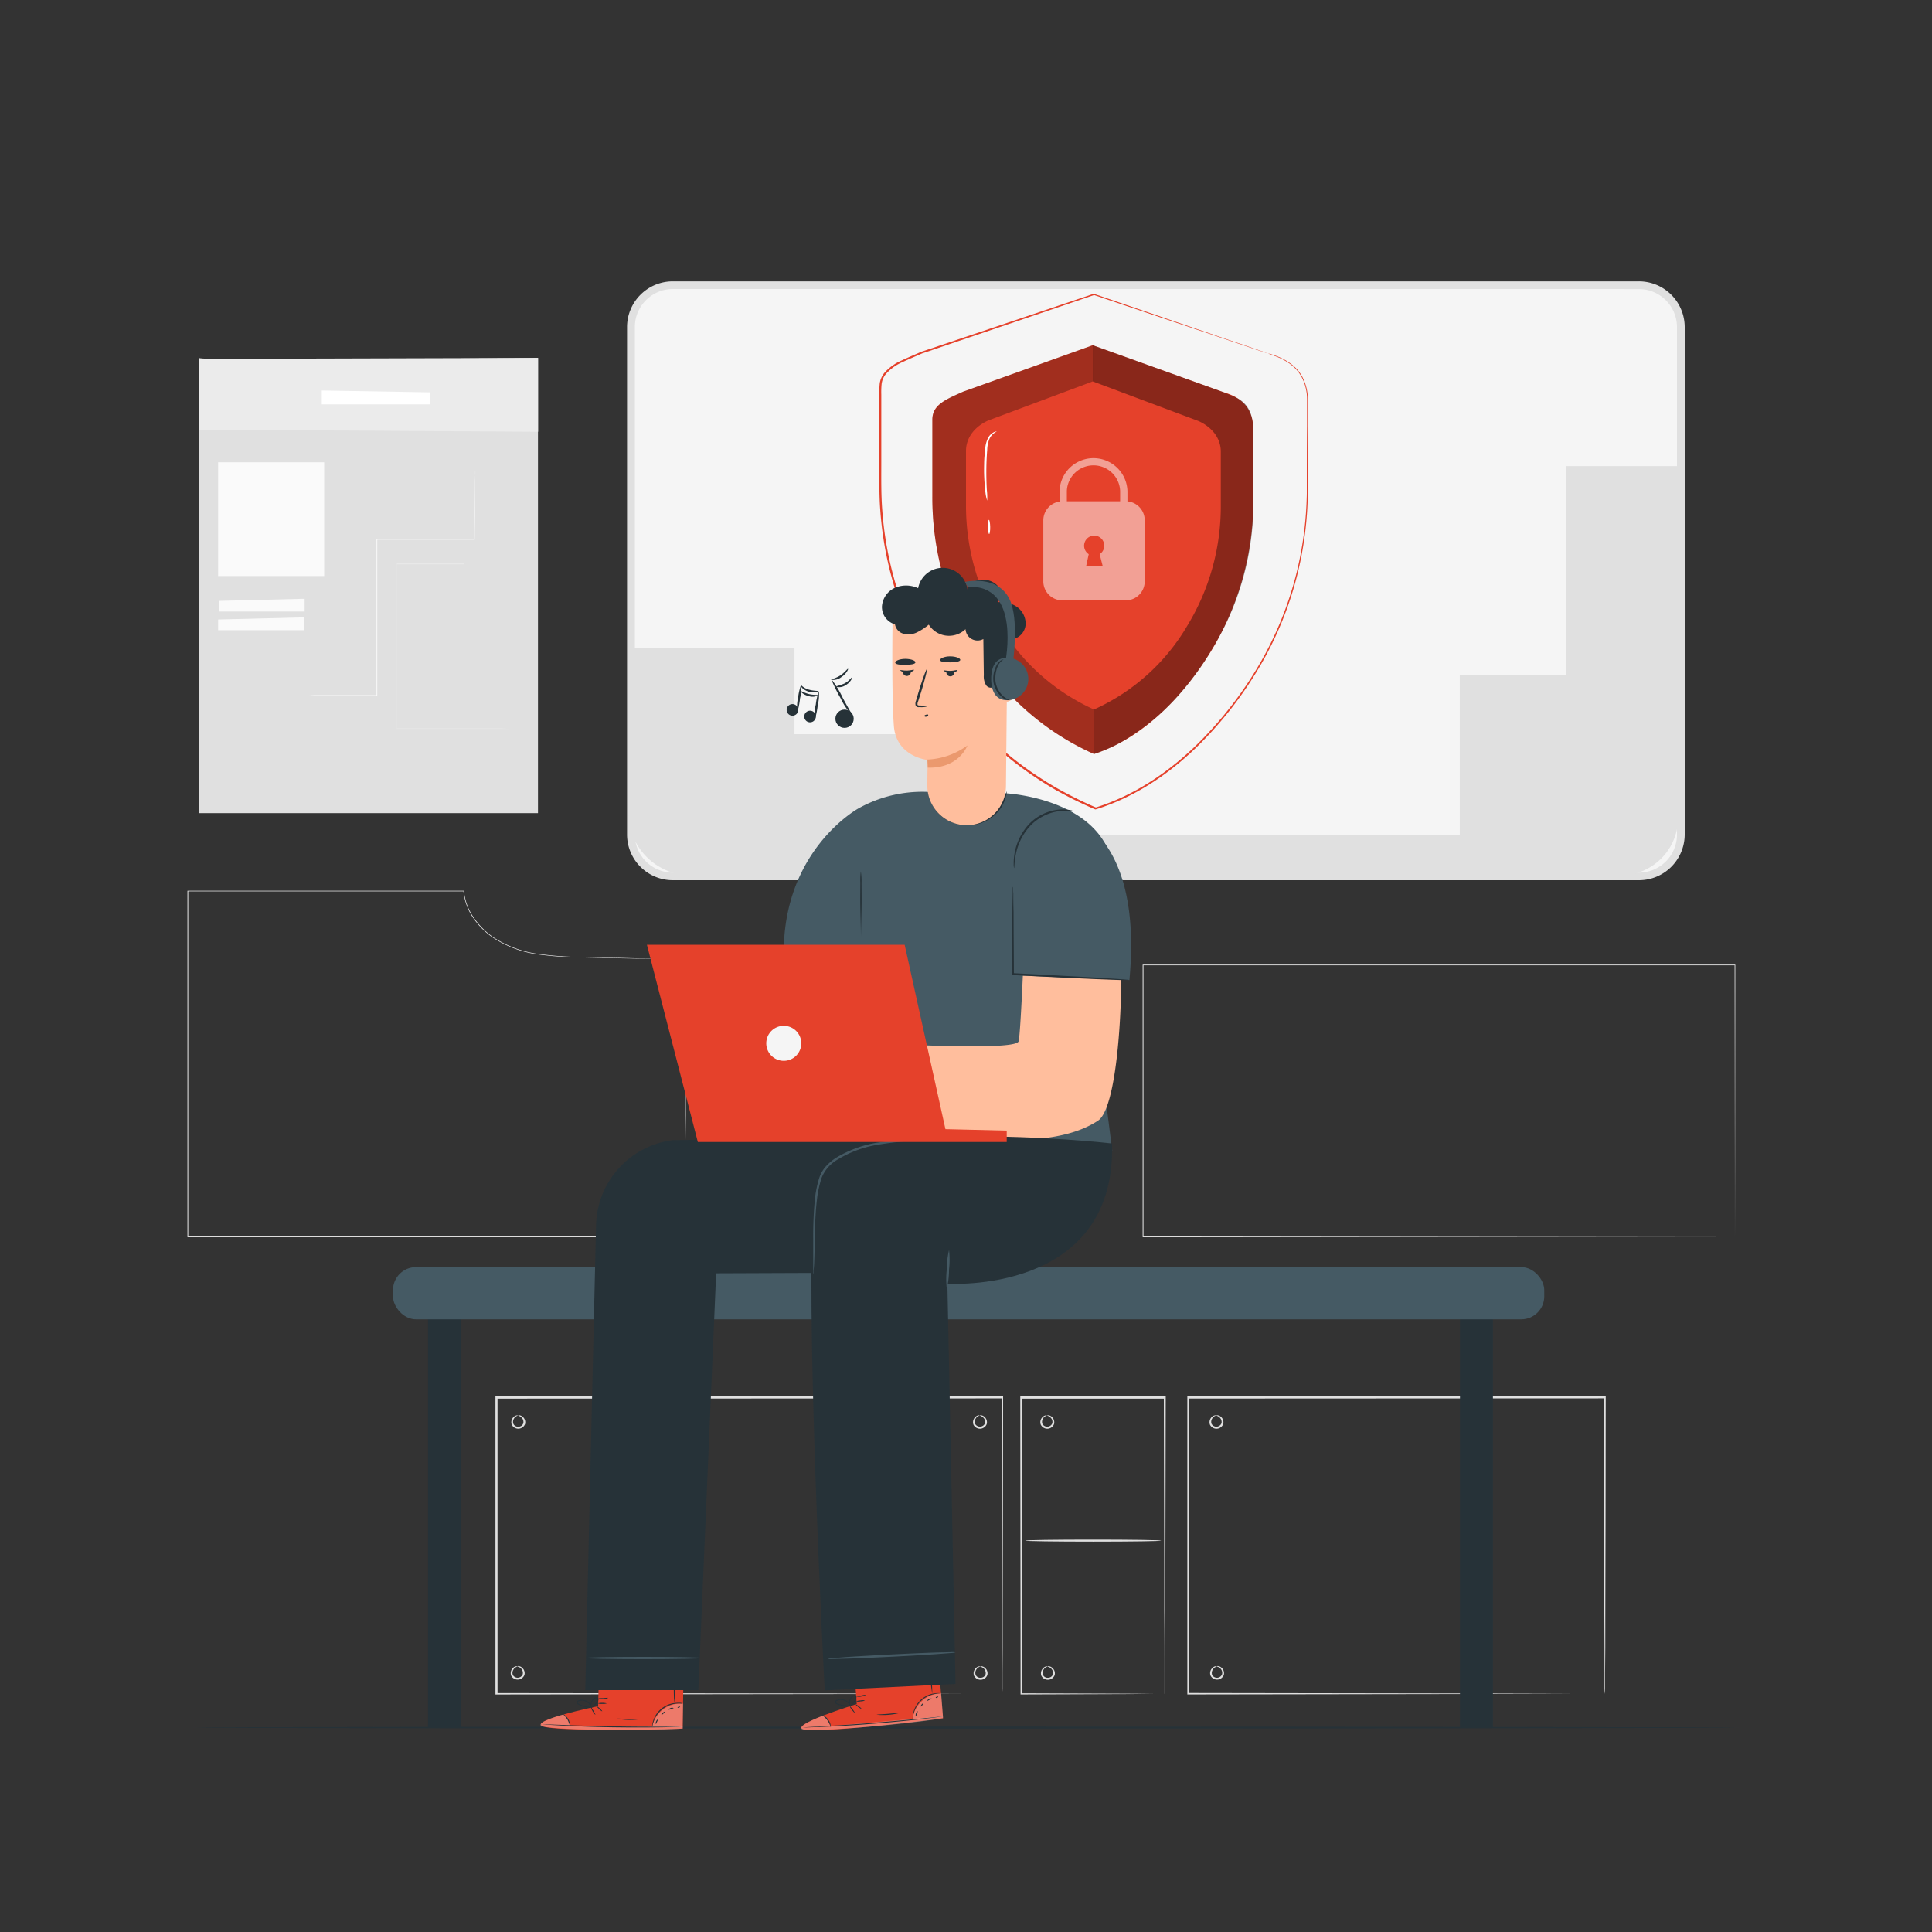 <svg xmlns="http://www.w3.org/2000/svg" viewBox="0 0 500 500"><rect x="0" y="0" width="500" height="500" fill="#333333" stroke="none"/><g id="freepik--background-complete--inject-600"><rect x="163.28" y="73.82" width="271.68" height="152.98" rx="10.83" style="fill:#f5f5f5"></rect><path d="M424.13,227.8h-250A11.84,11.84,0,0,1,162.28,216V84.65a11.84,11.84,0,0,1,11.83-11.83h250A11.85,11.85,0,0,1,436,84.65V216A11.85,11.85,0,0,1,424.13,227.8Zm-250-153a9.84,9.84,0,0,0-9.83,9.83V216a9.84,9.84,0,0,0,9.83,9.83h250A9.84,9.84,0,0,0,434,216V84.65a9.84,9.84,0,0,0-9.83-9.83Z" style="fill:#e0e0e0"></path><path d="M162.61,167.68h43V190h39.18v26.18h133V174.68h27.45V120.62h29.06v91a14.94,14.94,0,0,1-14.94,14.94H178.88a16.26,16.26,0,0,1-16.27-16.27Z" style="fill:#e0e0e0"></path><path d="M178,248.32c0,1.54-.35,27.61-.93,71.79v.08H177l-128.38,0h-.1V230.53h.1l71.4,0h.06v.07a14.39,14.39,0,0,0,2.53,6.88,19.77,19.77,0,0,0,4.95,5,28,28,0,0,0,12,4.42,89.62,89.62,0,0,0,11.24.77l9.49.23,17.67.44L160.3,248l-9.47-.21a89.68,89.68,0,0,1-11.25-.75,28,28,0,0,1-12.08-4.43,19.76,19.76,0,0,1-5-5,14.6,14.6,0,0,1-2.56-7l.08.07-71.4,0,.1-.1v89.49l-.1-.11L177,320l-.08.08C177.59,275.93,178,249.86,178,248.32Z" style="fill:#ebebeb"></path><path d="M259.31,438.39s0-.48,0-1.39,0-2.26,0-4c0-3.53,0-8.71,0-15.36,0-13.28-.06-32.43-.11-55.93l.2.2-130.9.06h0l.26-.26c0,27.15,0,53.09,0,76.7l-.24-.24,94.17.11,27,.07,7.21,0h1.86l.64,0h-.61l-1.83,0-7.16,0-27,.06-94.33.12h-.25v-.24c0-23.61,0-49.55,0-76.7v-.26h.27l130.9.06h.21v.2c0,23.55-.09,42.74-.11,56.06,0,6.63,0,11.79-.05,15.31,0,1.74,0,3.07,0,4S259.31,438.39,259.31,438.39Z" style="fill:#e0e0e0"></path><path d="M253.49,366.33c0,.08-.61.1-1,.83a1.54,1.54,0,0,0-.14,1.32,1.43,1.43,0,0,0,2.56-.12,1.57,1.57,0,0,0-.27-1.3,2.19,2.19,0,0,0-1.11-.73s.14-.09.41-.06a1.64,1.64,0,0,1,1,.56,1.87,1.87,0,0,1,.44,1.66,1.87,1.87,0,0,1-3.47.16,1.87,1.87,0,0,1,.28-1.69,1.64,1.64,0,0,1,.93-.65C253.34,366.25,253.49,366.3,253.49,366.33Z" style="fill:#e0e0e0"></path><path d="M134,366.33c0,.08-.61.1-1,.83a1.54,1.54,0,0,0-.14,1.32,1.3,1.3,0,0,0,1.32.74,1.28,1.28,0,0,0,1.24-.86,1.53,1.53,0,0,0-.27-1.3,2.15,2.15,0,0,0-1.11-.73s.14-.09.41-.06a1.64,1.64,0,0,1,1,.56,1.88,1.88,0,0,1,.45,1.66,1.88,1.88,0,0,1-3.48.16,1.87,1.87,0,0,1,.28-1.69,1.63,1.63,0,0,1,.94-.65C133.85,366.25,134,366.3,134,366.33Z" style="fill:#e0e0e0"></path><path d="M253.64,431.3c0,.09-.61.11-1,.84a1.54,1.54,0,0,0-.14,1.32,1.3,1.3,0,0,0,1.32.74,1.32,1.32,0,0,0,1.24-.86,1.56,1.56,0,0,0-.27-1.3c-.5-.69-1.13-.65-1.11-.74s.14-.09.41-.06a1.69,1.69,0,0,1,1,.57,1.86,1.86,0,0,1,.44,1.65,1.87,1.87,0,0,1-3.47.17,1.87,1.87,0,0,1,.28-1.69,1.68,1.68,0,0,1,.93-.66C253.49,431.23,253.64,431.28,253.64,431.3Z" style="fill:#e0e0e0"></path><path d="M270.91,366.33c0,.08-.61.1-1,.83a1.58,1.58,0,0,0-.15,1.32,1.43,1.43,0,0,0,2.57-.12,1.57,1.57,0,0,0-.27-1.3,2.16,2.16,0,0,0-1.12-.73s.14-.09.42-.06a1.69,1.69,0,0,1,1,.56,1.9,1.9,0,0,1,.44,1.66,1.87,1.87,0,0,1-3.47.16,1.84,1.84,0,0,1,.28-1.69,1.58,1.58,0,0,1,.93-.65C270.77,366.25,270.91,366.3,270.91,366.33Z" style="fill:#e0e0e0"></path><path d="M271.06,431.3c0,.09-.61.11-1,.84a1.62,1.62,0,0,0-.14,1.32,1.3,1.3,0,0,0,1.32.74,1.32,1.32,0,0,0,1.25-.86,1.56,1.56,0,0,0-.27-1.3c-.5-.69-1.13-.65-1.12-.74s.14-.09.41-.06a1.66,1.66,0,0,1,1,.57,1.86,1.86,0,0,1,.45,1.65,1.88,1.88,0,0,1-3.48.17,1.87,1.87,0,0,1,.29-1.69,1.65,1.65,0,0,1,.93-.66C270.91,431.23,271.06,431.28,271.06,431.3Z" style="fill:#e0e0e0"></path><path d="M314.69,366.33c0,.08-.61.1-1,.83a1.58,1.58,0,0,0-.15,1.32,1.43,1.43,0,0,0,2.57-.12,1.57,1.57,0,0,0-.27-1.3,2.16,2.16,0,0,0-1.12-.73s.14-.09.42-.06a1.66,1.66,0,0,1,1,.56,1.9,1.9,0,0,1,.44,1.66,1.87,1.87,0,0,1-3.47.16,1.87,1.87,0,0,1,.28-1.69,1.58,1.58,0,0,1,.93-.65C314.55,366.25,314.7,366.3,314.69,366.33Z" style="fill:#e0e0e0"></path><path d="M314.84,431.3c0,.09-.61.11-1,.84a1.58,1.58,0,0,0-.15,1.32,1.43,1.43,0,0,0,2.57-.12A1.56,1.56,0,0,0,316,432c-.5-.69-1.13-.65-1.12-.74s.14-.09.42-.06a1.72,1.72,0,0,1,1,.57,1.89,1.89,0,0,1,.44,1.65,1.87,1.87,0,0,1-3.47.17,1.84,1.84,0,0,1,.28-1.69,1.65,1.65,0,0,1,.93-.66C314.7,431.23,314.84,431.28,314.84,431.3Z" style="fill:#e0e0e0"></path><path d="M133.85,431.3c0,.09-.61.11-1,.84a1.54,1.54,0,0,0-.14,1.32,1.43,1.43,0,0,0,2.56-.12A1.52,1.52,0,0,0,135,432c-.5-.69-1.13-.65-1.12-.74s.14-.09.41-.06a1.66,1.66,0,0,1,1,.57,1.86,1.86,0,0,1,.45,1.65,1.88,1.88,0,0,1-3.48.17,1.9,1.9,0,0,1,.28-1.69,1.7,1.7,0,0,1,.94-.66C133.7,431.23,133.85,431.28,133.85,431.3Z" style="fill:#e0e0e0"></path><path d="M301.38,438.39s0-.14,0-.39,0-.63,0-1.1c0-1,0-2.42,0-4.26,0-3.72,0-9.12-.07-15.91,0-13.58-.07-32.72-.11-55l.24.24-37.13,0h0l.26-.26c0,29.66-.05,56.67-.07,76.7l-.19-.19,27.1.1,7.42.05,1.94,0,.67,0-.63,0-1.91,0-7.37.05-27.22.1h-.19v-.19c0-20-.05-47-.07-76.7v-.26h37.64v.25c-.05,22.39-.09,41.58-.12,55.21,0,6.76-.05,12.14-.07,15.85,0,1.82,0,3.23,0,4.21,0,.46,0,.81,0,1.07A2.45,2.45,0,0,1,301.38,438.39Z" style="fill:#e0e0e0"></path><path d="M300.53,398.72c0,.15-7.89.26-17.6.26s-17.61-.11-17.61-.26,7.88-.26,17.61-.26S300.53,398.58,300.53,398.72Z" style="fill:#e0e0e0"></path><path d="M415.25,438.39s0-.49,0-1.41,0-2.29,0-4.07c0-3.57,0-8.79-.05-15.47,0-13.34-.07-32.49-.11-55.75l.21.21-107.8.05h0l.26-.26c0,27.46,0,53.52,0,76.7l-.24-.24,77.72.12,22.15.06,5.89,0h1.52l.53,0h-.5l-1.49,0-5.85,0-22.09.07-77.88.12h-.24v-.24c0-23.18,0-49.24,0-76.7v-.26h.27l107.8.05h.21v.21c0,23.31-.09,42.51-.11,55.89,0,6.65,0,11.86-.06,15.42,0,1.76,0,3.1,0,4S415.25,438.39,415.25,438.39Z" style="fill:#e0e0e0"></path><path d="M51.56,92.63V210.44h87.67V92.61S51.56,93.58,51.56,92.63Z" style="fill:#e0e0e0"></path><polygon points="51.56 92.88 51.56 111.2 139.26 111.74 139.26 92.63 51.56 92.88" style="fill:#ebebeb"></polygon><path d="M83.28,101.06v3.59h28.08v-3.11S84,101.06,83.28,101.06Z" style="fill:#fff"></path><rect x="56.45" y="119.64" width="27.45" height="29.44" style="fill:#fafafa"></rect><path d="M80.07,179.91l1.21,0,3.48,0,12.76,0-.08.08c0-8.76,0-20.34,0-33v-7.48h.1l25.24,0-.08.08c.09-5.46.16-9.91.21-13,0-1.51,0-2.7.07-3.56s0-1.25,0-1.25,0,.43,0,1.25,0,2,0,3.56c0,3.13-.08,7.58-.14,13v.08h-.08l-25.24,0,.11-.11v7.38c0,12.68,0,24.26,0,33V180h-.08l-12.76,0-3.48,0Z" style="fill:#fafafa"></path><path d="M131.75,188.63l-2.08,0-5.88,0-21,0h-.09v-.09c0-8.46,0-18.44,0-29.09V145.86h17.41l-.08.09c0-8.14,0-14.91,0-19.68,0-2.34,0-4.19,0-5.5s0-1.94,0-1.94,0,.68,0,1.94,0,3.16,0,5.5c0,4.77,0,11.54,0,19.68v.09h-17.4l.1-.1c0,4.34,0,8.9,0,13.58,0,10.65,0,20.63,0,29.09l-.09-.09,21,0,5.88,0Z" style="fill:#ebebeb"></path><polygon points="56.63 155.51 56.63 158.27 78.84 158.27 78.84 154.96 56.63 155.51" style="fill:#fafafa"></polygon><polygon points="56.45 160.32 56.45 163.09 78.66 163.09 78.66 159.77 56.45 160.32" style="fill:#fafafa"></polygon><path d="M449,320.11c0-1.49,0-27-.08-70.37l.08.08-153.19,0h0l.11-.1c0,24.74,0,48.55,0,70.37l-.1-.1,153.2.1-153.2.1h-.1V249.64h.11l153.19,0h.07v.08C449.06,293.07,449,318.62,449,320.11Z" style="fill:#ebebeb"></path></g><g id="freepik--Floor--inject-600"><path d="M449.88,447.1c0,.14-89.5.26-199.87.26s-199.89-.12-199.89-.26,89.48-.26,199.89-.26S449.88,447,449.88,447.1Z" style="fill:#263238"></path></g><g id="freepik--Bench--inject-600"><rect x="110.77" y="340.35" width="8.53" height="106.74" style="fill:#263238"></rect><rect x="377.84" y="340.35" width="8.53" height="106.75" style="fill:#263238"></rect><rect x="101.71" y="327.93" width="297.94" height="13.51" rx="5.94" style="fill:#455a64"></rect></g><g id="freepik--Shield--inject-600"><path d="M316.65,101.5,282.8,89.35l-33.51,12c-4.28,2-8,3.23-8,7.21V128.4a75,75,0,0,0,11,39.5,68.78,68.78,0,0,0,30.84,27.24c13.7-4.45,23.93-16.32,30.18-26.46a75,75,0,0,0,11.05-39.5V111.33C324.36,105.64,321.34,102.87,316.65,101.5Z" style="fill:#E5412B"></path><g style="opacity:0.3"><path d="M283.13,183.62a54.71,54.71,0,0,1-24.4-21.72A59.43,59.43,0,0,1,250,130.64V116.72c0-3.15,1.9-6.11,5.68-7.87l27.13-10.14V89.35l-33.51,12c-3.52,1.53-8,3.23-8,7.21V128.4a75,75,0,0,0,11,39.5,68.78,68.78,0,0,0,30.84,27.24Z"></path></g><g style="opacity:0.4"><path d="M283.13,195.14a41,41,0,0,0,6.65-2.85,59.58,59.58,0,0,0,14.07-11.07,75.46,75.46,0,0,0,9.79-13.15,72.22,72.22,0,0,0,10.72-39.88l0-16.39c0-8.16-4.21-8.76-7.73-10.3L282.8,89.35v9.36L310.26,109c3.78,1.77,5.68,4.72,5.68,7.88v13.92a59.34,59.34,0,0,1-8.74,31.25,53.32,53.32,0,0,1-24.07,21.56Z"></path></g><path d="M291.78,129.75l0-2.68a8.79,8.79,0,0,0-17.57,0l0,2.73a4.92,4.92,0,0,0-4.2,4.86v15.8a4.92,4.92,0,0,0,4.92,4.91h16.4a4.91,4.91,0,0,0,4.92-4.91v-15.8A4.92,4.92,0,0,0,291.78,129.75Zm-6.4,16.76h-4.29l.67-3.09a2.61,2.61,0,1,1,2.83,0Zm4.51-16.78H276.1l0-2.66a6.9,6.9,0,0,1,13.79,0Z" style="fill:#fff;opacity:0.5"></path><path d="M255.48,129.56a10.75,10.75,0,0,1-.5-2.75,45.78,45.78,0,0,1-.28-6.74c0-1.32.13-2.57.25-3.71a7.73,7.73,0,0,1,.75-3,3.43,3.43,0,0,1,1.48-1.49c.46-.22.75-.21.75-.17a3.8,3.8,0,0,0-1.85,1.85,8.05,8.05,0,0,0-.59,2.85c-.09,1.13-.16,2.37-.2,3.68-.07,2.61,0,5,.1,6.68A16.43,16.43,0,0,1,255.48,129.56Z" style="fill:#fff"></path><path d="M256,138.2c-.16,0-.31-.81-.33-1.82s.1-1.83.26-1.84.31.82.33,1.83S256.14,138.2,256,138.2Z" style="fill:#fff"></path><path d="M328.14,91.46a17.8,17.8,0,0,1,2.68.87,14.22,14.22,0,0,1,3,1.64A10.28,10.28,0,0,1,337,97.45a12.57,12.57,0,0,1,1.46,5.73c0,2.18,0,4.54,0,7.09,0,5.09.05,10.91,0,17.4a92.35,92.35,0,0,1-2.74,21.15,90.11,90.11,0,0,1-9.31,23,99.28,99.28,0,0,1-17.09,21.89c-7,6.69-15.64,12.61-25.73,15.75l-.09,0-.09,0a105.16,105.16,0,0,1-10.33-5.1,95.53,95.53,0,0,1-9.87-6.57,89.33,89.33,0,0,1-17.2-17.37,90.57,90.57,0,0,1-18.19-48.32c-.32-4.15-.23-8.25-.24-12.28V107.89c0-2,0-3.88,0-5.79a21.65,21.65,0,0,1,.1-2.89,5.63,5.63,0,0,1,1.16-2.67,12.69,12.69,0,0,1,4.57-3.28c1.67-.79,3.35-1.48,5-2.21h0l44.59-15,.05,0,.06,0,33.08,11.31,8.83,3,2.27.79.77.29s-.27-.07-.78-.24l-2.29-.75-8.86-3L283.08,76.34h.11L238.64,91.47h0c-1.64.73-3.33,1.42-5,2.21a12.28,12.28,0,0,0-4.41,3.16,5.13,5.13,0,0,0-1.06,2.46,21.58,21.58,0,0,0-.09,2.81v5.79c0,3.89,0,7.86,0,11.88s-.07,8.12.25,12.24a90.1,90.1,0,0,0,18.1,48.05,88.91,88.91,0,0,0,17.11,17.27,93.85,93.85,0,0,0,9.81,6.53A104.14,104.14,0,0,0,283.67,209h-.17c10-3.1,18.55-9,25.55-15.62a99.1,99.1,0,0,0,17.05-21.76,90.64,90.64,0,0,0,9.31-22.83,92.24,92.24,0,0,0,2.79-21.06c0-6.48,0-12.31.06-17.4,0-2.55,0-4.92,0-7.08a12.29,12.29,0,0,0-1.39-5.66,10.34,10.34,0,0,0-3.09-3.46,15.18,15.18,0,0,0-3-1.66,20.62,20.62,0,0,0-2-.72Z" style="fill:#E5412B"></path></g><g id="freepik--Character--inject-600"><path d="M222.8,249.41l2.49,47,62.56,1.43-4.63-36.52L288,224c-3.14-17.48-27.65-18.69-27.65-18.69L241.12,205a33.85,33.85,0,0,0-18.93,4.2s-19.52,10.63-19.35,37.64" style="fill:#455a64"></path><path d="M260.54,204.77a19.83,19.83,0,0,1-1.69,3.8,10.14,10.14,0,0,1-8.43,4.43,10,10,0,0,1-8.46-4.37,10.21,10.21,0,0,1-1.2-2.78,5.41,5.41,0,0,0-.33-1.08,3.52,3.52,0,0,0,.1,1.14,9,9,0,0,0,1.08,2.93,8.94,8.94,0,0,0,3.31,3.27,10.7,10.7,0,0,0,5.5,1.49,10.46,10.46,0,0,0,5.48-1.53,9.75,9.75,0,0,0,3.31-3.27,10.11,10.11,0,0,0,1.17-2.9A3.12,3.12,0,0,0,260.54,204.77Z" style="fill:#263238"></path><path d="M275.24,220.5a26.62,26.62,0,0,0-10,19.71c-.48,11.94-1.22,28.52-1.66,29.35-1.37,2.56-37.56.38-41.37.11l-4.6-1.42s-8.46-7.32-10-5.12,4.44,3.61,5.6,7.93-10.86.94-11.64.41l-3.1-.88s1.84,5.9,3.41,7.77c5,6,16.49,9,16.49,9s46.87,15.23,65.8,2.66c6.19-4.11,7.24-44.4,4.9-60a12.46,12.46,0,0,0-12.48-10.6Z" style="fill:#ffbe9d"></path><path d="M205.71,277.24a22,22,0,0,0-2.85-1.49,23.48,23.48,0,0,0-2.88-1.42,10.35,10.35,0,0,0,2.72,1.74A10.6,10.6,0,0,0,205.71,277.24Z" style="fill:#eb996e"></path><path d="M283,214.87c5.77,5.52,11.36,16.6,9.29,38.77l-30.75-1.27.79-30.34a10.26,10.26,0,0,1,4-7.83h0A12.84,12.84,0,0,1,283,214.87Z" style="fill:#455a64"></path><path d="M221.72,441l-.82-11.63,21.77-1.69,1.39,17-1.34.19c-6,.8-30.48,3.65-34.59,2.74C203.55,446.6,221.72,441,221.72,441Z" style="fill:#E5412B"></path><g style="opacity:0.3"><path d="M236.15,445.12a7.6,7.6,0,0,1,2.42-4.86,7.37,7.37,0,0,1,5-2l.48,6.08Z" style="fill:#fff"></path></g><g style="opacity:0.3"><path d="M212.87,444.06s-6.34,2.37-5.45,3.38,25.75-.94,36.64-2.76l-.07-.48-29,2.51S214.14,444,212.87,444.06Z" style="fill:#fff"></path></g><path d="M244.33,444.16l-.37.07-1.07.15-3.95.48c-3.33.38-7.94.84-13,1.25s-9.74.66-13.09.81l-4,.14-1.08,0a1.38,1.38,0,0,1-.38,0l.38,0,1.08-.07,4-.23c3.35-.19,8-.48,13.08-.89s9.71-.84,13-1.17l4-.4,1.07-.1A1.56,1.56,0,0,1,244.33,444.16Z" style="fill:#263238"></path><path d="M215,447.05a5.71,5.71,0,0,0-2.35-3.24,2.93,2.93,0,0,1,1.68,1.25A2.9,2.9,0,0,1,215,447.05Z" style="fill:#263238"></path><path d="M221.21,443.29c-.06,0-.39-.31-.75-.78s-.6-.9-.54-.94.4.3.75.78S221.27,443.24,221.21,443.29Z" style="fill:#263238"></path><path d="M222.9,442.22c0,.06-.4-.15-.8-.45s-.7-.61-.65-.67.41.15.81.46S223,442.16,222.9,442.22Z" style="fill:#263238"></path><path d="M223.86,440.08a2.78,2.78,0,0,1-1.13.23,2.57,2.57,0,0,1-1.15,0,2.6,2.6,0,0,1,1.13-.23A2.41,2.41,0,0,1,223.86,440.08Z" style="fill:#263238"></path><path d="M224.13,438.6a2.28,2.28,0,0,1-1.24.46,2.21,2.21,0,0,1-1.33-.07,7.85,7.85,0,0,1,1.29-.19A7.18,7.18,0,0,1,224.13,438.6Z" style="fill:#263238"></path><path d="M220.33,441.45a4.28,4.28,0,0,1-1.4.1,7.73,7.73,0,0,1-1.52-.22,3.71,3.71,0,0,1-.88-.28.77.77,0,0,1-.38-.41.55.55,0,0,1,.17-.57,2.57,2.57,0,0,1,3.23.5,2.51,2.51,0,0,1,.53.9,1,1,0,0,1,.07.37,4.08,4.08,0,0,0-.73-1.14,2.52,2.52,0,0,0-1.26-.68,2.15,2.15,0,0,0-1.66.24c-.21.18-.1.44.16.56a4.3,4.3,0,0,0,.81.28,9.55,9.55,0,0,0,1.47.26C219.79,441.44,220.32,441.4,220.33,441.45Z" style="fill:#263238"></path><path d="M220,441.54a1.37,1.37,0,0,1-.24-1,2.41,2.41,0,0,1,.3-1.06,1.42,1.42,0,0,1,1.11-.8.54.54,0,0,1,.48.61,1.51,1.51,0,0,1-.18.64,4.13,4.13,0,0,1-.6.9c-.4.47-.74.66-.76.63s.26-.27.61-.74a4.86,4.86,0,0,0,.53-.89c.16-.31.25-.85-.1-.89s-.68.37-.88.67a2.34,2.34,0,0,0-.32.94A4.69,4.69,0,0,0,220,441.54Z" style="fill:#263238"></path><path d="M243.42,438.23s-.63,0-1.6.19a6.83,6.83,0,0,0-5.35,5c-.26,1-.24,1.59-.29,1.59a1.13,1.13,0,0,1,0-.44,5.77,5.77,0,0,1,.15-1.2,6.63,6.63,0,0,1,5.49-5.13,6,6,0,0,1,1.2-.06A1.72,1.72,0,0,1,243.42,438.23Z" style="fill:#263238"></path><path d="M240.45,429.35a35.09,35.09,0,0,1,.54,4.46,38.19,38.19,0,0,1,.28,4.48,35.09,35.09,0,0,1-.54-4.46A38.19,38.19,0,0,1,240.45,429.35Z" style="fill:#263238"></path><path d="M233.25,443.21a17.68,17.68,0,0,1-6.36.56c0-.08,1.43-.1,3.18-.26S233.23,443.14,233.25,443.21Z" style="fill:#263238"></path><path d="M237.51,442.87c.06.05-.09.31-.21.65s-.17.64-.25.64-.14-.34,0-.73S237.46,442.83,237.51,442.87Z" style="fill:#263238"></path><path d="M239,440.75c.05,0-.07.28-.28.53s-.42.4-.47.36.06-.29.27-.53S238.91,440.7,239,440.75Z" style="fill:#263238"></path><path d="M241.2,439.65c0,.08-.3.1-.61.24s-.53.32-.59.28.09-.36.48-.53S241.21,439.58,241.2,439.65Z" style="fill:#263238"></path><path d="M242.8,439.09c0,.07-.08.19-.26.27s-.34.1-.37,0,.08-.19.26-.27S242.77,439,242.8,439.09Z" style="fill:#263238"></path><path d="M154.8,441.55l.29-11.65,21.84.41-.25,17.05-1.36.07c-6,.22-30.68.69-34.69-.6C136.17,445.38,154.8,441.55,154.8,441.55Z" style="fill:#E5412B"></path><g style="opacity:0.3"><path d="M168.76,447a7.64,7.64,0,0,1,2.88-4.6,7.35,7.35,0,0,1,5.13-1.49l-.11,6.1Z" style="fill:#fff"></path></g><g style="opacity:0.3"><path d="M145.69,443.75s-6.54,1.75-5.75,2.84,25.72,1.54,36.74.77l0-.48-29.08-.29S147,443.82,145.69,443.75Z" style="fill:#fff"></path></g><path d="M177,446.87l-.38,0-1.08.05-4,.1c-3.36.06-8,.08-13.11,0s-9.75-.27-13.1-.45l-4-.24-1.07-.08a1.65,1.65,0,0,1-.38,0,2.21,2.21,0,0,1,.38,0l1.08,0,4,.15c3.35.13,8,.28,13.1.37s9.74.1,13.1.09h5.05A1.59,1.59,0,0,1,177,446.87Z" style="fill:#263238"></path><path d="M147.57,446.93a9,9,0,0,0-.71-1.9,8.57,8.57,0,0,0-1.33-1.55,3.52,3.52,0,0,1,2,3.45Z" style="fill:#263238"></path><path d="M154.07,443.78c-.06,0-.36-.34-.67-.85s-.51-.95-.45-1,.36.35.67.85S154.13,443.74,154.07,443.78Z" style="fill:#263238"></path><path d="M155.85,442.88c0,.05-.39-.18-.76-.53s-.63-.67-.58-.72.39.18.76.53S155.9,442.83,155.85,442.88Z" style="fill:#263238"></path><path d="M157,440.84a2.56,2.56,0,0,1-1.14.12,2.4,2.4,0,0,1-1.14-.14,5.06,5.06,0,0,1,2.28,0Z" style="fill:#263238"></path><path d="M157.42,439.39a2.19,2.19,0,0,1-1.28.35,2.25,2.25,0,0,1-1.31-.2,7.12,7.12,0,0,1,1.3-.07A8.14,8.14,0,0,1,157.42,439.39Z" style="fill:#263238"></path><path d="M153.36,441.86a4,4,0,0,1-1.4,0,8,8,0,0,1-1.49-.36,4.06,4.06,0,0,1-.85-.37.78.78,0,0,1-.34-.44.55.55,0,0,1,.23-.55,2.56,2.56,0,0,1,3.17.81,2.65,2.65,0,0,1,.44.94.92.92,0,0,1,0,.38,4.21,4.21,0,0,0-.62-1.21,2.53,2.53,0,0,0-1.19-.8,2.2,2.2,0,0,0-1.67.08c-.23.17-.14.43.1.58a4.54,4.54,0,0,0,.78.35,9.7,9.7,0,0,0,1.44.4C152.83,441.81,153.36,441.82,153.36,441.86Z" style="fill:#263238"></path><path d="M153,441.93a1.43,1.43,0,0,1-.15-1,2.33,2.33,0,0,1,.41-1,1.39,1.39,0,0,1,1.18-.69.56.56,0,0,1,.42.65,1.63,1.63,0,0,1-.25.63,4.65,4.65,0,0,1-.68.83,2.3,2.3,0,0,1-.81.56s.28-.25.68-.69a5,5,0,0,0,.6-.83c.2-.29.34-.82,0-.89s-.72.3-.94.58a2.39,2.39,0,0,0-.41.9A5.23,5.23,0,0,0,153,441.93Z" style="fill:#263238"></path><path d="M176.66,440.89c0,.05-.63-.07-1.61,0a6.86,6.86,0,0,0-5.81,4.46c-.35.93-.39,1.56-.44,1.55a1.15,1.15,0,0,1,0-.44,5.64,5.64,0,0,1,.26-1.17,6.62,6.62,0,0,1,6-4.58,5.28,5.28,0,0,1,1.2,0A1,1,0,0,1,176.66,440.89Z" style="fill:#263238"></path><path d="M174.56,431.76a39.64,39.64,0,0,1,.11,4.49,37.41,37.41,0,0,1-.16,4.48,39.64,39.64,0,0,1-.11-4.49A40.27,40.27,0,0,1,174.56,431.76Z" style="fill:#263238"></path><path d="M166.06,444.86a18.05,18.05,0,0,1-6.39-.05c0-.08,1.44,0,3.19.05S166.05,444.79,166.06,444.86Z" style="fill:#263238"></path><path d="M170.34,444.94c0,.05-.13.3-.28.62s-.23.61-.31.61-.11-.35.07-.72S170.29,444.88,170.34,444.94Z" style="fill:#263238"></path><path d="M172,443c.06.05-.09.28-.32.5s-.46.37-.51.31.1-.27.33-.5S171.93,442.91,172,443Z" style="fill:#263238"></path><path d="M174.31,442.08c0,.08-.31.07-.63.18s-.56.27-.61.22.13-.35.53-.48S174.33,442,174.31,442.08Z" style="fill:#263238"></path><path d="M176,441.68c0,.07-.1.18-.28.25s-.36.06-.38,0,.1-.17.28-.24S175.93,441.61,176,441.68Z" style="fill:#263238"></path><path d="M174,295.07l74.89-.94-15.65,35.21-47.9.19L180.73,437.4H151.47l2.79-120.32a22.73,22.73,0,0,1,19.75-22Z" style="fill:#263238"></path><path d="M181.7,429.09c0-.16-6.79-.29-15.17-.29s-15.16.13-15.16.29,6.79.3,15.16.3S181.7,429.25,181.7,429.09Z" style="fill:#455a64"></path><path d="M245.18,332.21l2.11,103.59-33.85,1.66s-5.39-101.49-2.7-130.29c1.84-19.71,77.06-11.24,77.06-11.24,1.09,39.25-42.62,36.28-42.62,36.28" style="fill:#263238"></path><path d="M247.29,427.63a5.29,5.29,0,0,0-1.3-.05l-3.55.08c-3,.1-7.13.28-11.69.51s-8.7.47-11.69.67l-3.53.28a5.21,5.21,0,0,0-1.3.18,6.22,6.22,0,0,0,1.31.05l3.55-.09c3-.09,7.13-.27,11.69-.5s8.7-.47,11.69-.68l3.53-.27A5.56,5.56,0,0,0,247.29,427.63Z" style="fill:#455a64"></path><path d="M245.61,323.51a22.1,22.1,0,0,0-.58,5,21.61,21.61,0,0,0,0,5,22,22,0,0,0,.58-5A21.64,21.64,0,0,0,245.61,323.51Z" style="fill:#455a64"></path><path d="M246.92,294.33a2.63,2.63,0,0,0-.64,0l-1.83,0c-1.59.05-3.9.13-6.74.29s-6.23.41-10,1a29.38,29.38,0,0,0-11.55,4.15,13.07,13.07,0,0,0-2.47,2.15,8.22,8.22,0,0,0-1.62,2.78,28,28,0,0,0-1.19,5.83,97.49,97.49,0,0,0-.42,10v6.74c0,.74,0,1.34,0,1.83a2.63,2.63,0,0,0,0,.64,2.76,2.76,0,0,0,.09-.64c0-.41.09-1,.13-1.83.09-1.59.14-3.89.19-6.73s.11-6.23.54-9.95a28.53,28.53,0,0,1,1.2-5.71,9.51,9.51,0,0,1,3.88-4.62,29.2,29.2,0,0,1,11.29-4.1c3.7-.58,7.08-.87,9.91-1.09l6.72-.47,1.82-.15A2.76,2.76,0,0,0,246.92,294.33Z" style="fill:#455a64"></path><path d="M250.13,213.56h0A10.18,10.18,0,0,1,240,203.27c0-3.53.1-6.59.1-6.59s-8.17-.76-8.77-8.85-.34-26.76-.34-26.76h0a28.19,28.19,0,0,1,28.48,1.81l1.26.85-.39,39.76A10.16,10.16,0,0,1,250.13,213.56Z" style="fill:#ffbe9d"></path><path d="M239.86,182.85A5.25,5.25,0,0,1,238,183a1.48,1.48,0,0,1-.5,0,.78.78,0,0,1-.53-.43,1.83,1.83,0,0,1,.09-1.22l.69-2.34c1-3.3,2-5.93,2.14-5.88s-.52,2.77-1.54,6.07c-.26.8-.5,1.56-.74,2.32a1.59,1.59,0,0,0-.16.85c0,.16.27.21.56.22A5.54,5.54,0,0,1,239.86,182.85Z" style="fill:#263238"></path><path d="M240,196.57a18.88,18.88,0,0,0,10.37-3.65s-2.14,6-10.26,5.74Z" style="fill:#eb996e"></path><path d="M258.6,172.68c.15-.06,5.12-.71,4.65,5.16S257,181.3,257,181.13,258.6,172.68,258.6,172.68Z" style="fill:#ffbe9d"></path><path d="M259,179.21s.09.08.26.17a1,1,0,0,0,.76.08,2.53,2.53,0,0,0,1.35-2.17,3.28,3.28,0,0,0-.17-1.49,1.16,1.16,0,0,0-.7-.85.52.52,0,0,0-.63.23c-.09.16-.06.28-.09.29s-.12-.11-.06-.35a.71.71,0,0,1,.27-.35.78.78,0,0,1,.57-.1,1.46,1.46,0,0,1,1,1,3.52,3.52,0,0,1,.22,1.67,2.64,2.64,0,0,1-1.69,2.41,1.08,1.08,0,0,1-.93-.23C259,179.35,259,179.22,259,179.21Z" style="fill:#eb996e"></path><path d="M231.58,161.56a4.66,4.66,0,0,1-3.33-4.63,5.71,5.71,0,0,1,3.36-4.81,7.38,7.38,0,0,1,6,.1,6.47,6.47,0,0,1,12.77.35c.2-1.56,2-2.43,3.54-2.53a5.19,5.19,0,0,1,4.27,1.57,3.18,3.18,0,0,1,0,4.26,7.21,7.21,0,0,1,5,1.2,5.31,5.31,0,0,1,2.24,4.55,4.22,4.22,0,0,1-3.17,3.77c-.59.13-.74-.27-1.06.24a5.33,5.33,0,0,0-.23,1.7,22.91,22.91,0,0,1-.33,5.54,2.25,2.25,0,0,0-2.82,1.26,6.58,6.58,0,0,0-.32,3.39,1.49,1.49,0,0,1-2.3-.19,4.33,4.33,0,0,1-.59-2.59l-.12-9.36a3.11,3.11,0,0,1-4.61-2.56,6.18,6.18,0,0,1-9.51-1.16,15.17,15.17,0,0,1-3.07,2,5,5,0,0,1-3.6.31,3,3,0,0,1-2.11-2.75l.41-.35" style="fill:#263238"></path><polygon points="260.54 295.55 180.6 295.55 167.42 244.5 234.12 244.5 244.68 292.22 260.54 292.6 260.54 295.55" style="fill:#E5412B"></polygon><path d="M236.54,173.36c.08.11-.66.69-1.76.71s-1.87-.51-1.79-.62.82.13,1.78.1S236.47,173.23,236.54,173.36Z" style="fill:#263238"></path><path d="M233.66,173.9a1,1,0,1,0,2.07,0" style="fill:#263238"></path><path d="M247.79,173.43c.09.11-.65.69-1.76.71s-1.87-.51-1.79-.62.83.13,1.78.1S247.72,173.3,247.79,173.43Z" style="fill:#263238"></path><path d="M244.92,174a1,1,0,1,0,2.06,0" style="fill:#263238"></path><path d="M248.52,170.8c-.08.43-1.24.59-2.61.61s-2.54-.12-2.62-.55,1.07-1,2.6-1S248.59,170.38,248.52,170.8Z" style="fill:#263238"></path><path d="M236.91,171.45c-.07.43-1.23.6-2.6.62s-2.54-.13-2.63-.56,1.08-1,2.61-1S237,171,236.91,171.45Z" style="fill:#263238"></path><path d="M266.13,175.71a5.51,5.51,0,0,1-5.51,5.51c-3,0-4.1-2.46-4.1-5.51s1.06-5.5,4.1-5.5A5.51,5.51,0,0,1,266.13,175.71Z" style="fill:#455a64"></path><path d="M260.15,171.51s4.26-20.44-9.74-19.64l-.67-1.28s8.48-2,11.58,4.6c2.42,5.14.85,16.1.85,16.1Z" style="fill:#455a64"></path><path d="M261.32,181.22a2.59,2.59,0,0,1-1.84-.67,6.25,6.25,0,0,1-2.38-4.08,7.32,7.32,0,0,1,1-4.63c.71-1.07,1.6-1.21,1.59-1.14a4.08,4.08,0,0,0-1.28,1.33,7.83,7.83,0,0,0-.77,4.37,6.4,6.4,0,0,0,2.09,3.86A8.22,8.22,0,0,0,261.32,181.22Z" style="fill:#263238"></path><path d="M240.21,185c.08.12-.07.37-.39.46s-.59,0-.57-.19.21-.25.43-.31S240.13,184.84,240.21,185Z" style="fill:#263238"></path><circle cx="218.57" cy="186.01" r="2.37" style="fill:#263238"></circle><path d="M220.6,185.22a17.56,17.56,0,0,1-3.08-4.57,38.73,38.73,0,0,1-2.42-4.94A23.81,23.81,0,0,1,218,180.4C219.39,183.08,220.71,185.13,220.6,185.22Z" style="fill:#263238"></path><path d="M219.46,173.1c.13.05-.38,1.28-1.71,2.13a3.32,3.32,0,0,1-2.64.68c0-.15,1.17-.33,2.36-1.11S219.33,173,219.46,173.1Z" style="fill:#263238"></path><path d="M220.49,175.33c.13,0-.32,1.28-1.67,2a2.8,2.8,0,0,1-2.6.33,14.34,14.34,0,0,0,2.34-.78C219.76,176.25,220.35,175.26,220.49,175.33Z" style="fill:#263238"></path><path d="M206.28,184.63a1.5,1.5,0,1,1-.27-2.1A1.5,1.5,0,0,1,206.28,184.63Z" style="fill:#263238"></path><path d="M206.41,184.1a8.61,8.61,0,0,1,.13-3.5,14.9,14.9,0,0,1,.79-3.4,10.22,10.22,0,0,1-.27,3.48A20.31,20.31,0,0,1,206.41,184.1Z" style="fill:#263238"></path><path d="M211.88,178.91a4.13,4.13,0,0,1-4.28-.88c-.34-.37-.4-.71-.34-.73s.23.21.59.46a4.81,4.81,0,0,0,1.54.73C210.71,178.86,211.86,178.75,211.88,178.91Z" style="fill:#263238"></path><path d="M210.83,186.35a1.5,1.5,0,1,1-.28-2.11A1.5,1.5,0,0,1,210.83,186.35Z" style="fill:#263238"></path><path d="M211,185.82a8.41,8.41,0,0,1,.13-3.5,14.47,14.47,0,0,1,.79-3.41,10.14,10.14,0,0,1-.28,3.49A19.76,19.76,0,0,1,211,185.82Z" style="fill:#263238"></path><path d="M211.75,179.93a3,3,0,0,1-2.45.22c-1.39-.33-2.2-1.21-2.1-1.3s1,.5,2.22.79S211.72,179.78,211.75,179.93Z" style="fill:#263238"></path><path d="M292.25,253.64a3.14,3.14,0,0,1-.54,0l-1.53,0-5.65-.21c-4.77-.2-11.35-.51-18.62-.89l-3.73-.19-.25,0v-.24c0-6.36.06-12,.08-16.12,0-2,.06-3.59.08-4.78,0-.52,0-.94,0-1.29a2.39,2.39,0,0,1,.05-.45,1.27,1.27,0,0,1,.05.45c0,.35,0,.77.05,1.29,0,1.19,0,2.8.07,4.78,0,4.13.06,9.76.09,16.12l-.24-.26,3.72.19c7.27.38,13.86.75,18.62,1l5.64.38,1.53.13A1.74,1.74,0,0,1,292.25,253.64Z" style="fill:#263238"></path><path d="M278,210a19.28,19.28,0,0,0-3.59-.11,12.71,12.71,0,0,0-7.6,3.64,15.13,15.13,0,0,0-3.91,7.56c-.44,2.18-.35,3.59-.45,3.58a3.38,3.38,0,0,1-.11-1,15,15,0,0,1,4.1-10.53,12.46,12.46,0,0,1,7.94-3.65,10.1,10.1,0,0,1,2.68.18A2.9,2.9,0,0,1,278,210Z" style="fill:#263238"></path><path d="M222.78,225.52a15.73,15.73,0,0,1,.18,2.91c0,1.8.06,4.33,0,7.1-.06,2.62-.11,5-.16,6.94,0,1.11,0,1.91,0,2.7,0-.9,0-1.8,0-3.06,0-2-.1-4.32-.15-7s0-5,0-6.79A15.35,15.35,0,0,1,222.78,225.52Z" style="fill:#263238"></path><path d="M207.37,270a4.53,4.53,0,1,1-4.53-4.52A4.53,4.53,0,0,1,207.37,270Z" style="fill:#f5f5f5"></path></g></svg>